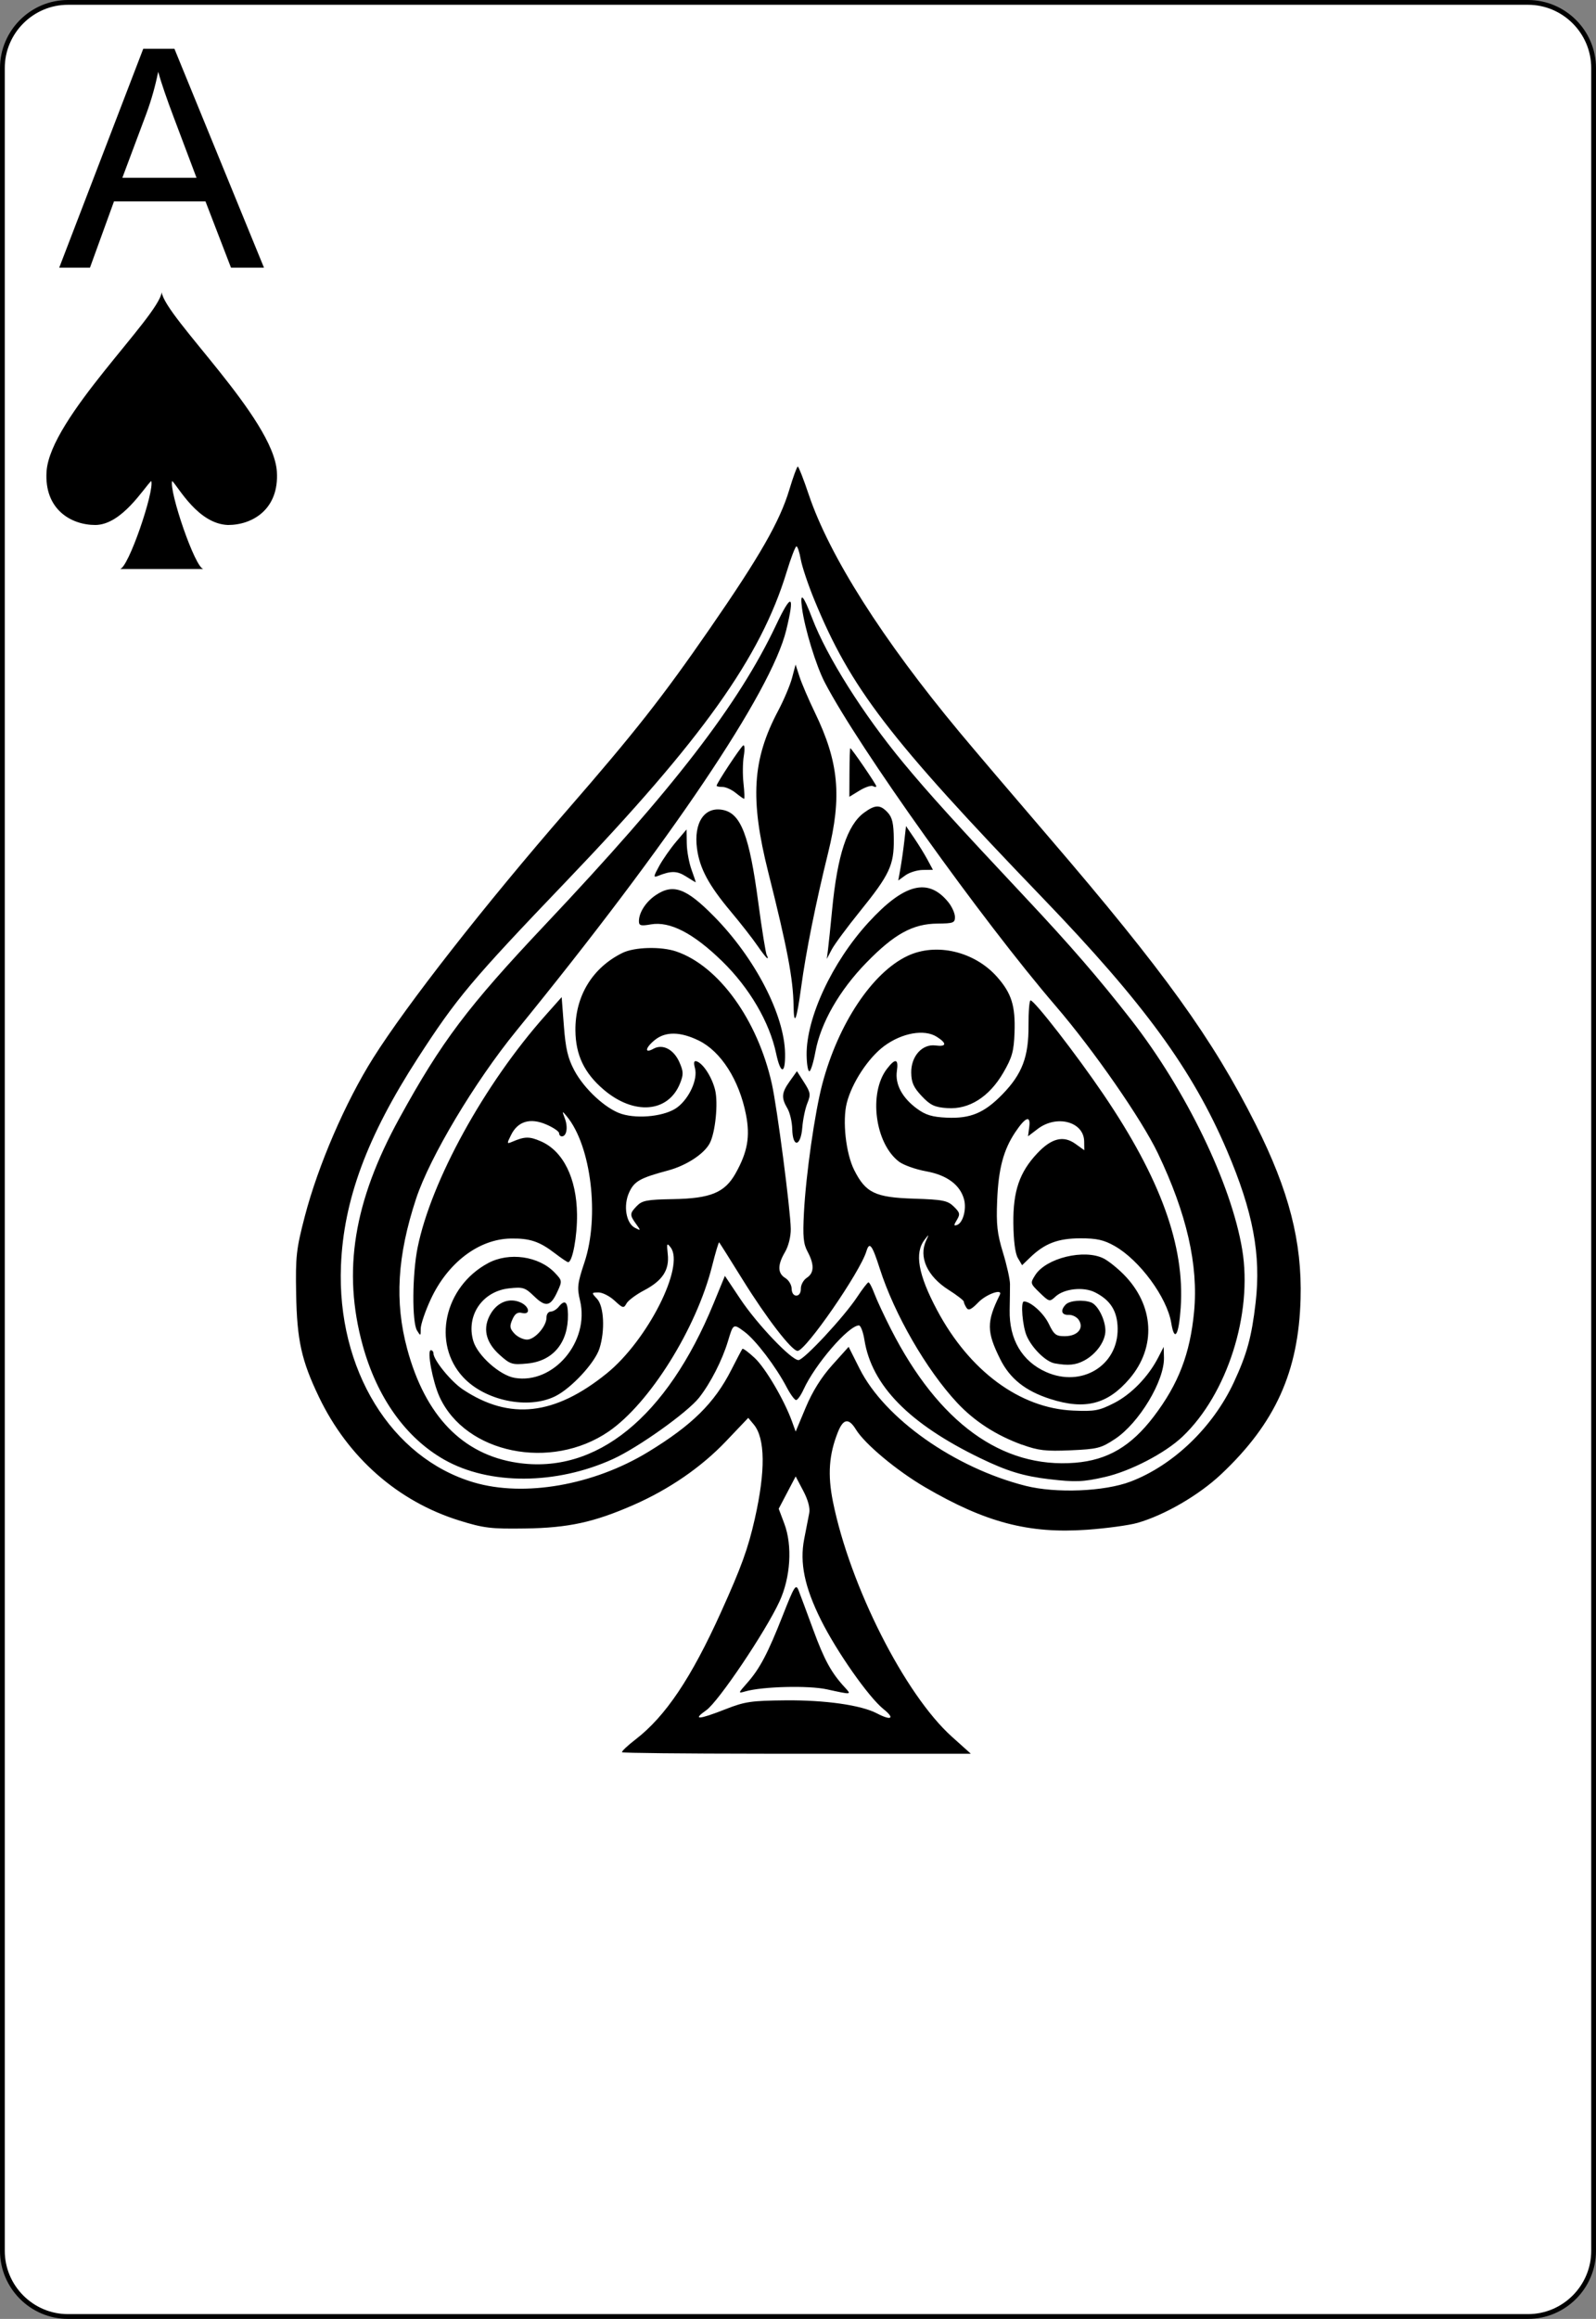 <?xml version="1.0" encoding="UTF-8" standalone="no"?>
<!-- Generator: Adobe Illustrator 9.0, SVG Export Plug-In  -->

<!-- This set of SVG files is a complete cards game with figures, numbers	-->

<!--    and backs of cards completely designed in SVG.				-->

<!--    									-->

<!--    Copyright (C) 2004 David Bellot						-->

<!--										-->

<!--    This library is free software; you can redistribute it and/or		-->

<!--    modify it under the terms of the GNU Lesser General Public		-->

<!--    License as published by the Free Software Foundation; either		-->

<!--    version 2 of the License, or (at your option) any later version		-->

<!--										-->

<!--    This library is distributed in the hope that it will be useful,		-->

<!--    but WITHOUT ANY WARRANTY; without even the implied warranty of		-->

<!--    MERCHANTABILITY or FITNESS FOR A PARTICULAR PURPOSE.  See the GNU	-->

<!--    Lesser General Public License for more details.				-->

<!--										-->

<!--    You should have received a copy of the GNU Lesser General Public	-->

<!--    License along with this library; if not, write to the Free Software	-->

<!--    Foundation, Inc., 59 Temple Place, Suite 330, Boston, MA 02111-1307  USA-->

<!--										-->

<!--    Contact the author David Bellot at bellot@stat.berkeley.edu or 		-->

<!--    david.bellot@free.fr or yimyom@users.sourceforge.net			-->

<svg
   width="222.783"
   height="323.556"
   viewBox="0 0 167.087 242.667"
   xml:space="preserve"
   id="svg2"
   version="1.1"
   inkscape:version="1.2.2 (b0a84865, 2022-12-01)"
   sodipodi:docname="AS.svg"
   xmlns:inkscape="http://www.inkscape.org/namespaces/inkscape"
   xmlns:sodipodi="http://sodipodi.sourceforge.net/DTD/sodipodi-0.dtd"
   xmlns="http://www.w3.org/2000/svg"
   xmlns:svg="http://www.w3.org/2000/svg"
   xmlns:rdf="http://www.w3.org/1999/02/22-rdf-syntax-ns#"
   xmlns:cc="http://creativecommons.org/ns#"
   xmlns:dc="http://purl.org/dc/elements/1.1/"><rect x="0" y="0" width="167.087" height="242.667" fill="#808080" stroke="none"/><defs
   id="defs41" /><sodipodi:namedview
   pagecolor="#ffffff"
   bordercolor="#666666"
   borderopacity="1"
   objecttolerance="10"
   gridtolerance="10"
   guidetolerance="10"
   inkscape:pageopacity="0"
   inkscape:pageshadow="2"
   inkscape:window-width="1524"
   inkscape:window-height="1056"
   id="namedview39"
   showgrid="false"
   inkscape:zoom="2.4336873"
   inkscape:cx="108.68282"
   inkscape:cy="145.86919"
   inkscape:window-x="63"
   inkscape:window-y="25"
   inkscape:window-maximized="0"
   inkscape:current-layer="svg2"
   inkscape:showpageshadow="2"
   inkscape:pagecheckerboard="0"
   inkscape:deskcolor="#d1d1d1"
   inkscape:document-units="pt" />
	<g
   id="Layer_x0020_1"
   style="clip-rule:nonzero;fill-rule:nonzero;stroke:#000000;stroke-miterlimit:4">
		<path
   style="fill:#ffffff;stroke-width:0.5"
   d="m 166.837,235.548 c 0,3.777 -3.087,6.869 -6.871,6.869 H 7.111 C 3.336,242.417 0.25,239.325 0.25,235.548 V 7.12 C 0.25,3.343 3.336,0.25 7.111,0.25 H 159.966 c 3.784,0 6.871,3.093 6.871,6.87 z"
   id="path5" />
		<g
   style="stroke:none"
   id="g7">
			<g
   id="g9">
				
			</g>
			
		</g>
		<g
   id="g15">
			
		</g>
		<g
   id="g19">
			
		</g>
		<g
   style="stroke:none"
   id="g23">
			<g
   id="g25">
				
			</g>
			
		</g>
		<g
   style="stroke:none"
   id="g31">
			<g
   id="g33">
				
			</g>
			
		</g>
	</g>
<g
   aria-label="A"
   id="text3788"
   style="line-height:0%;font-family:'Bitstream Vera Sans';letter-spacing:0px;word-spacing:0px"><path
     d="M 6.199,28.013 14.996,5.107 h 3.266 l 9.375,22.906 h -3.453 l -2.672,-6.938 h -9.578 l -2.516,6.938 z m 6.609,-9.406 h 7.766 l -2.391,-6.344 q -1.094,-2.891 -1.625,-4.75 -0.438,2.203 -1.234,4.375 z"
     style="font-size:32px;line-height:1.25;font-family:Arial;-inkscape-font-specification:Arial"
     id="path860" /></g>
<g
   transform="matrix(1.509,0,0,1.379,16.929,45.066)"
   id="layer1-7"><path
     id="sl"
     d="M 7.989,3.103 C 7.747,-0.954 0.242,-8.59 0,-10.5 c -0.242,1.909 -7.747,9.545 -7.989,13.603 -0.169,2.868 1.695,4.057 3.39,4.057 1.835,-0.022 3.351,-2.801 3.873,-3.341 0.242,0.716 -1.603,6.682 -2.179,6.682 H 2.906 C 2.33,10.501 0.485,4.535 0.727,3.819 1.184,4.315 2.524,7.077 4.601,7.16 6.295,7.159 8.158,5.971 7.989,3.103 Z"
     inkscape:connector-curvature="0"
     style="fill:#000000"
     sodipodi:nodetypes="cccccccccc" /></g>
<path
   style="fill:#000000"
   d="m 79.5,183.521 c -7.826,-0.004 -14.295,-0.072 -14.375,-0.151 -0.081,-0.078 0.556,-0.684 1.416,-1.346 3.13,-2.41 5.827,-6.427 8.939,-13.312 2.139,-4.732 2.827,-6.631 3.538,-9.761 1.137,-5.009 1.1,-8.437 -0.106,-9.882 l -0.578,-0.693 -2.33,2.448 c -2.59,2.721 -5.961,5.038 -9.722,6.683 -4.12,1.802 -6.785,2.378 -11.31,2.446 -3.568,0.053 -4.337,-0.04 -6.887,-0.834 -6.438,-2.004 -11.655,-6.595 -14.694,-12.929 -1.831,-3.816 -2.298,-5.93 -2.387,-10.787 -0.072,-3.929 0.014,-4.693 0.907,-8.117 1.395,-5.347 4.254,-11.962 7.164,-16.579 3.537,-5.612 11.693,-16.027 20.313,-25.941 7.092,-8.157 9.95,-11.791 14.898,-18.945 5.264,-7.612 7.354,-11.261 8.351,-14.582 0.399,-1.328 0.797,-2.414 0.885,-2.415 0.088,-5.1e-5 0.604,1.319 1.146,2.932 2.156,6.414 7.733,15.195 15.82,24.905 1.44,1.729 5.632,6.653 9.316,10.942 12.066,14.047 17.16,21.119 21.66,30.072 3.485,6.932 4.859,12.276 4.695,18.249 -0.21,7.634 -2.655,13.027 -8.322,18.356 -2.334,2.195 -5.915,4.274 -8.761,5.087 -0.88,0.251 -3.262,0.574 -5.293,0.718 -6.082,0.43 -10.616,-0.762 -16.935,-4.451 -2.963,-1.73 -6.312,-4.525 -7.238,-6.039 -0.748,-1.224 -1.321,-1.146 -1.883,0.256 -0.944,2.358 -1.095,4.482 -0.521,7.315 1.792,8.834 7.522,20.148 12.442,24.569 l 1.988,1.786 -3.955,0.004 c -2.175,0.003 -10.358,5.4e-4 -18.184,-0.004 z m 12.99,-4.672 c -1.542,-1.233 -4.883,-5.992 -6.538,-9.312 -1.721,-3.453 -2.247,-5.989 -1.76,-8.486 0.2,-1.024 0.437,-2.239 0.527,-2.701 0.105,-0.539 -0.12,-1.379 -0.628,-2.343 l -0.792,-1.503 -0.888,1.691 -0.888,1.691 0.586,1.557 c 0.865,2.297 0.658,5.634 -0.505,8.148 -1.47,3.176 -6.396,10.49 -7.665,11.38 -1.486,1.042 -0.826,1.008 2.005,-0.103 2.04,-0.801 2.691,-0.897 6.292,-0.931 4.137,-0.039 7.912,0.498 9.559,1.359 1.532,0.801 1.932,0.544 0.695,-0.445 z m -5.933,-2.066 c -1.911,-0.417 -6.729,-0.297 -8.513,0.213 -0.791,0.226 -0.789,0.217 0.175,-0.875 1.327,-1.502 2.166,-3.093 3.738,-7.09 1.209,-3.074 1.364,-3.319 1.649,-2.596 0.173,0.439 0.86,2.284 1.526,4.099 1.167,3.178 1.893,4.507 3.299,6.033 0.737,0.8 0.779,0.795 -1.873,0.216 z M 118.364,155.044 c 4.476,-1.707 8.628,-5.698 10.81,-10.392 1.373,-2.954 1.861,-4.737 2.277,-8.32 0.583,-5.024 -0.265,-9.532 -2.997,-15.929 -3.611,-8.455 -8.685,-15.408 -19.291,-26.43 C 93.039,77.217 89.044,72.003 85.25,62.765 c -0.649,-1.581 -1.288,-3.488 -1.42,-4.237 -0.131,-0.749 -0.335,-1.357 -0.452,-1.35 -0.117,0.007 -0.582,1.223 -1.033,2.704 -2.715,8.906 -8.835,17.488 -23.073,32.356 -9.924,10.364 -11.469,12.202 -15.537,18.497 -5.315,8.223 -7.765,14.841 -8.039,21.719 -0.433,10.846 5.25,20.117 13.9,22.675 5.289,1.564 12.55,0.295 18.271,-3.193 4.596,-2.802 6.936,-5.115 8.705,-8.602 0.569,-1.121 1.086,-2.102 1.15,-2.179 0.063,-0.077 0.64,0.348 1.281,0.945 1.123,1.045 3.089,4.385 3.904,6.63 l 0.392,1.08 1.055,-2.522 c 0.701,-1.674 1.632,-3.164 2.772,-4.433 l 1.717,-1.911 1.148,2.285 c 2.619,5.215 9.929,10.372 17.373,12.258 3.182,0.806 8.258,0.602 10.998,-0.443 z m -8.513,-0.248 c -2.71,-0.322 -4.411,-0.841 -7.239,-2.21 -7.434,-3.6 -11.354,-7.601 -12.114,-12.366 -0.134,-0.838 -0.394,-1.521 -0.578,-1.518 -1.091,0.016 -4.593,4.072 -5.8,6.717 -0.274,0.6 -0.623,1.092 -0.776,1.095 -0.153,0.003 -0.598,-0.606 -0.99,-1.351 -1.133,-2.158 -3.246,-4.932 -4.412,-5.795 -1.177,-0.871 -1.173,-0.873 -1.732,0.986 -0.598,1.988 -1.823,4.386 -3.017,5.903 -1.218,1.548 -6.374,5.222 -9.021,6.428 -5.947,2.71 -12.95,2.738 -17.656,0.071 -4.032,-2.285 -7.05,-6.518 -8.552,-11.993 -2.123,-7.739 -0.942,-15.025 3.849,-23.745 4.413,-8.031 7.138,-11.648 15.262,-20.254 13.469,-14.267 20.243,-23.052 24.166,-31.34 1.63,-3.444 1.992,-3.268 1.07,0.521 -1.575,6.473 -12.141,22.15 -28.279,41.957 -4.349,5.338 -9.035,13.187 -10.472,17.54 -1.974,5.98 -2.259,10.796 -0.931,15.721 1.887,7.001 5.788,11.042 11.495,11.909 8.277,1.258 15.681,-4.739 20.583,-16.672 l 1.183,-2.881 1.623,2.43 c 1.761,2.637 5.339,6.392 6.081,6.381 0.569,-0.008 4.757,-4.507 6.135,-6.591 0.558,-0.843 1.094,-1.538 1.191,-1.544 0.097,-0.006 0.378,0.528 0.624,1.188 0.246,0.659 1.025,2.329 1.73,3.712 4.995,9.793 11.616,14.596 19.275,13.98 3.406,-0.274 5.868,-1.722 8.248,-4.852 2.579,-3.391 3.798,-6.562 4.213,-10.955 0.461,-4.879 -0.77,-10.259 -3.791,-16.581 -1.694,-3.543 -6.705,-10.765 -10.683,-15.396 -7.777,-9.053 -20.649,-27.077 -24.186,-33.866 -0.917,-1.76 -2.1,-5.62 -2.389,-7.797 -0.234,-1.759 0.124,-1.401 1.066,1.067 1.535,4.023 5.327,10.038 9.525,15.109 2.631,3.179 5.534,6.381 12.821,14.143 4.696,5.002 7.671,8.441 11.04,12.762 5.762,7.389 10.498,17.183 11.636,24.065 1.112,6.718 -1.573,15.125 -6.249,19.565 -1.824,1.732 -5.447,3.616 -8.131,4.227 -2.285,0.52 -3.09,0.552 -5.819,0.228 z m -2.841,-3.603 c -2.727,-0.992 -5.001,-2.462 -6.811,-4.402 -3.217,-3.449 -6.565,-9.253 -8.095,-14.034 -0.801,-2.502 -1.082,-2.866 -1.4,-1.812 -0.653,2.169 -6.35,10.413 -7.203,10.423 -0.605,0.008 -3.242,-3.41 -5.753,-7.456 -1.301,-2.096 -2.408,-3.852 -2.459,-3.902 -0.051,-0.05 -0.387,1.078 -0.746,2.505 -1.642,6.524 -6.544,14.355 -10.819,17.286 -6.034,4.136 -14.975,2.314 -17.701,-3.608 -0.726,-1.577 -1.347,-4.888 -0.918,-4.894 0.147,-0.003 0.27,0.144 0.272,0.324 0.011,0.714 1.842,2.958 3.089,3.786 4.894,3.247 9.614,2.718 15.057,-1.687 4.255,-3.443 8.195,-11.212 6.686,-13.182 -0.391,-0.51 -0.425,-0.432 -0.301,0.693 0.184,1.67 -0.543,2.783 -2.486,3.804 -0.84,0.441 -1.666,1.059 -1.836,1.373 -0.283,0.524 -0.386,0.499 -1.245,-0.299 -0.515,-0.478 -1.276,-0.865 -1.692,-0.859 -0.743,0.011 -0.745,0.022 -0.145,0.666 0.729,0.782 0.853,3.335 0.253,5.204 -0.483,1.506 -2.944,4.158 -4.633,4.995 -2.833,1.403 -7.339,0.471 -9.633,-1.992 -3.286,-3.53 -1.997,-9.456 2.597,-11.936 2.206,-1.191 5.338,-0.742 6.996,1.003 0.777,0.818 0.783,0.86 0.271,1.976 -0.716,1.561 -1.222,1.661 -2.434,0.485 -0.951,-0.923 -1.17,-0.991 -2.641,-0.828 -2.785,0.31 -4.508,2.847 -3.733,5.498 0.444,1.519 2.769,3.598 4.322,3.866 4.075,0.702 7.884,-3.797 6.854,-8.094 -0.321,-1.339 -0.268,-1.8 0.462,-3.985 1.6,-4.794 0.705,-12.203 -1.846,-15.287 -0.504,-0.61 -0.512,-0.6 -0.198,0.241 0.34,0.91 0.18,1.848 -0.317,1.855 -0.158,0.003 -0.289,-0.147 -0.292,-0.333 -0.003,-0.185 -0.607,-0.596 -1.343,-0.912 -1.677,-0.721 -2.968,-0.34 -3.678,1.084 -0.465,0.933 -0.46,0.97 0.101,0.731 1.329,-0.569 1.799,-0.577 3.006,-0.055 2.339,1.013 3.749,3.86 3.791,7.656 0.025,2.296 -0.477,4.989 -0.931,4.995 -0.093,0.002 -0.718,-0.419 -1.389,-0.934 -1.615,-1.241 -2.633,-1.579 -4.636,-1.54 -3.343,0.064 -6.596,2.542 -8.368,6.376 -0.574,1.241 -1.042,2.622 -1.041,3.069 0.002,0.774 -0.016,0.782 -0.387,0.176 -0.537,-0.879 -0.501,-5.9 0.062,-8.678 1.417,-6.985 6.993,-17.112 13.367,-24.278 l 1.715,-1.928 0.232,3.024 c 0.182,2.371 0.416,3.371 1.085,4.631 1.04,1.959 3.309,4.051 4.953,4.567 1.796,0.563 4.64,0.225 5.847,-0.695 1.256,-0.958 2.147,-2.935 1.84,-4.085 -0.161,-0.604 -0.111,-0.815 0.171,-0.725 0.681,0.216 1.616,1.668 1.939,3.013 0.33,1.372 0.023,4.421 -0.558,5.546 -0.581,1.125 -2.452,2.35 -4.376,2.865 -2.934,0.785 -3.534,1.124 -4.071,2.299 -0.627,1.373 -0.323,3.22 0.609,3.7 0.627,0.324 0.632,0.308 0.117,-0.403 -0.683,-0.945 -0.676,-1.102 0.091,-1.892 0.545,-0.562 1.067,-0.66 3.766,-0.706 3.959,-0.068 5.432,-0.676 6.571,-2.713 1.247,-2.229 1.53,-3.841 1.079,-6.136 -0.712,-3.62 -2.622,-6.612 -4.942,-7.745 -1.933,-0.944 -3.486,-0.964 -4.6,-0.06 -1.01,0.819 -1.113,1.456 -0.15,0.921 0.979,-0.543 2.139,0.063 2.733,1.428 0.419,0.962 0.426,1.267 0.055,2.194 -1.229,3.069 -4.825,3.36 -8,0.648 -2.029,-1.733 -2.929,-3.621 -2.952,-6.195 -0.033,-3.586 1.769,-6.553 4.923,-8.108 1.256,-0.619 4.043,-0.694 5.635,-0.151 4.443,1.514 8.515,7.152 10.008,13.855 0.553,2.483 1.951,13.204 1.979,15.174 0.011,0.801 -0.24,1.81 -0.606,2.431 -0.795,1.348 -0.781,2.22 0.041,2.718 0.357,0.215 0.653,0.718 0.659,1.118 0.006,0.431 0.207,0.723 0.493,0.719 0.286,-0.004 0.478,-0.302 0.471,-0.733 -0.006,-0.399 0.276,-0.911 0.626,-1.137 0.773,-0.499 0.797,-1.386 0.076,-2.731 -0.441,-0.823 -0.511,-1.575 -0.381,-4.076 0.209,-4.004 1.139,-10.505 1.927,-13.483 1.669,-6.302 5.231,-11.649 8.918,-13.39 3.004,-1.419 7.02,-0.473 9.387,2.21 1.505,1.706 1.914,3.015 1.815,5.807 -0.07,1.964 -0.251,2.612 -1.176,4.203 -1.476,2.539 -3.58,3.869 -5.867,3.708 -1.327,-0.093 -1.766,-0.3 -2.67,-1.257 -0.853,-0.903 -1.086,-1.421 -1.101,-2.45 -0.026,-1.72 1.149,-3.033 2.548,-2.849 1.161,0.153 1.211,-0.219 0.123,-0.91 -1.297,-0.822 -3.629,-0.412 -5.497,0.966 -1.66,1.225 -3.381,3.839 -3.92,5.956 -0.476,1.866 -0.099,5.285 0.774,7.022 1.201,2.39 2.199,2.869 6.241,2.997 3.033,0.096 3.537,0.196 4.185,0.825 0.643,0.625 0.685,0.802 0.326,1.396 -0.34,0.563 -0.338,0.655 0.014,0.532 0.617,-0.215 1.011,-1.642 0.738,-2.667 -0.408,-1.53 -1.791,-2.555 -3.98,-2.951 -1.091,-0.197 -2.367,-0.652 -2.836,-1.009 -2.514,-1.917 -3.199,-7.167 -1.267,-9.701 0.881,-1.155 1.24,-1.082 1.049,0.214 -0.203,1.381 0.544,2.791 2.079,3.926 0.921,0.681 1.605,0.889 3.148,0.959 2.484,0.112 3.934,-0.499 5.838,-2.46 2.051,-2.113 2.735,-3.918 2.715,-7.158 -0.009,-1.457 0.087,-2.652 0.214,-2.655 0.397,-0.009 4.82,5.692 7.639,9.847 5.977,8.811 8.528,15.86 8.079,22.325 -0.202,2.91 -0.65,3.631 -0.988,1.589 -0.442,-2.676 -3.31,-6.575 -5.925,-8.056 -1.134,-0.642 -1.878,-0.808 -3.601,-0.805 -2.338,0.005 -3.72,0.533 -5.246,2.002 l -0.843,0.812 -0.442,-0.749 c -0.282,-0.478 -0.453,-1.794 -0.473,-3.641 -0.036,-3.37 0.645,-5.355 2.517,-7.335 1.484,-1.57 2.723,-1.876 3.972,-0.981 l 0.938,0.672 -0.014,-0.924 c -0.031,-2.063 -2.873,-2.824 -4.866,-1.304 l -1.012,0.772 0.128,-0.974 c 0.166,-1.263 -0.388,-1.06 -1.456,0.534 -1.242,1.853 -1.769,3.833 -1.903,7.155 -0.103,2.527 0.003,3.47 0.608,5.454 0.403,1.32 0.733,2.797 0.735,3.283 0.002,0.486 -0.014,1.716 -0.034,2.732 -0.061,3.065 1.295,5.366 3.821,6.486 3.718,1.649 7.542,-0.681 7.484,-4.561 -0.027,-1.82 -0.755,-2.974 -2.387,-3.788 -1.208,-0.602 -3.232,-0.377 -4.128,0.459 -0.601,0.56 -0.657,0.546 -1.64,-0.408 -1.003,-0.973 -1.01,-1.001 -0.472,-1.849 1.134,-1.788 5.145,-2.76 7.167,-1.736 0.481,0.243 1.417,0.989 2.08,1.656 3.209,3.23 3.457,7.606 0.619,10.929 -2.285,2.675 -4.653,3.282 -8.277,2.121 -2.613,-0.837 -4.235,-2.124 -5.254,-4.168 -1.437,-2.881 -1.443,-3.914 -0.044,-6.735 0.343,-0.692 -1.401,-0.085 -2.24,0.779 -0.743,0.765 -1.037,0.902 -1.247,0.581 -0.151,-0.231 -0.279,-0.523 -0.284,-0.649 -0.004,-0.126 -0.723,-0.681 -1.596,-1.234 -2.233,-1.415 -3.149,-3.435 -2.343,-5.169 0.317,-0.683 0.312,-0.685 -0.162,-0.076 -1.078,1.388 -0.679,3.647 1.304,7.37 3.392,6.371 8.678,10.271 14.246,10.51 2.255,0.097 2.711,0.013 4.277,-0.782 1.801,-0.915 3.588,-2.753 4.617,-4.75 l 0.584,-1.134 0.028,1.124 c 0.06,2.418 -2.598,6.838 -5.113,8.506 -1.47,0.975 -1.832,1.067 -4.666,1.193 -2.591,0.115 -3.385,0.023 -5.067,-0.589 z m 3.408,-8.52 c -0.92,-0.165 -2.358,-1.569 -2.924,-2.856 -0.45,-1.022 -0.665,-3.616 -0.3,-3.621 0.694,-0.01 2.061,1.213 2.599,2.328 0.564,1.167 0.764,1.318 1.728,1.304 1.311,-0.019 1.989,-0.84 1.412,-1.708 -0.204,-0.306 -0.676,-0.541 -1.051,-0.521 -0.751,0.039 -0.9,-0.475 -0.311,-1.081 0.408,-0.42 1.797,-0.538 2.65,-0.226 0.705,0.259 1.487,1.783 1.504,2.932 0.017,1.107 -0.94,2.468 -2.215,3.152 -0.891,0.478 -1.672,0.553 -3.092,0.298 z m -58.103,-0.881 c -1.506,-1.349 -1.824,-2.856 -0.918,-4.353 0.723,-1.194 1.942,-1.647 3.085,-1.147 0.959,0.42 1.093,1.334 0.163,1.105 -0.461,-0.113 -0.738,0.076 -1.005,0.687 -0.311,0.71 -0.275,0.943 0.223,1.478 0.326,0.349 0.921,0.63 1.323,0.624 0.823,-0.012 2.041,-1.409 2.028,-2.323 -0.005,-0.33 0.19,-0.602 0.434,-0.606 0.243,-0.003 0.619,-0.226 0.835,-0.495 0.653,-0.812 0.956,-0.564 0.976,0.799 0.044,2.931 -1.548,4.863 -4.224,5.125 -1.612,0.158 -1.815,0.096 -2.919,-0.894 z m 30.625,-23.633 c -0.017,-0.751 -0.244,-1.724 -0.503,-2.162 -0.662,-1.119 -0.617,-1.644 0.244,-2.848 l 0.752,-1.052 0.749,1.173 c 0.674,1.056 0.708,1.273 0.341,2.179 -0.225,0.553 -0.463,1.694 -0.529,2.534 -0.16,2.026 -1.008,2.168 -1.054,0.176 z m -1.688,-7.927 c -0.694,-3.272 -2.796,-6.86 -5.647,-9.639 -3.009,-2.934 -5.472,-4.207 -7.464,-3.858 -1.062,0.186 -1.253,0.133 -1.251,-0.347 0.005,-0.893 0.722,-2.007 1.738,-2.698 1.842,-1.254 3.202,-0.761 6.138,2.223 4.287,4.357 7.364,10.301 7.424,14.343 0.033,2.208 -0.467,2.195 -0.938,-0.023 z m 3.194,0.191 c -0.051,-3.897 2.669,-9.734 6.467,-13.882 3.743,-4.088 6.26,-4.729 8.368,-2.13 0.376,0.464 0.688,1.154 0.694,1.534 0.009,0.628 -0.157,0.692 -1.837,0.707 -2.581,0.023 -4.511,1.085 -7.442,4.094 -2.831,2.908 -4.778,6.311 -5.329,9.316 -0.206,1.122 -0.492,2.042 -0.636,2.044 -0.144,0.003 -0.272,-0.755 -0.284,-1.683 z m -1.366,-5.167 c -0.042,-2.814 -0.654,-6.043 -2.65,-13.975 -1.925,-7.652 -1.672,-11.795 1.031,-16.891 0.6,-1.131 1.257,-2.684 1.46,-3.451 l 0.369,-1.394 0.416,1.279 c 0.229,0.704 0.945,2.374 1.593,3.712 2.522,5.211 2.861,8.796 1.393,14.732 -1.28,5.178 -2.322,10.367 -2.816,14.025 -0.473,3.505 -0.763,4.219 -0.796,1.963 z m -3.788,-6.3 c -0.499,-0.73 -1.755,-2.338 -2.792,-3.574 -2.306,-2.748 -3.254,-4.514 -3.529,-6.573 -0.365,-2.734 0.787,-4.444 2.728,-4.048 1.875,0.383 2.753,2.687 3.685,9.674 0.384,2.878 0.786,5.369 0.893,5.537 0.107,0.168 0.133,0.306 0.058,0.307 -0.075,10e-4 -0.545,-0.595 -1.044,-1.324 z m 7.391,0.426 c 0.068,-0.531 0.264,-2.414 0.434,-4.184 0.549,-5.71 1.585,-8.859 3.336,-10.146 1.174,-0.862 1.697,-0.869 2.478,-0.029 0.484,0.52 0.626,1.143 0.642,2.803 0.025,2.713 -0.444,3.71 -3.548,7.55 -1.347,1.667 -2.678,3.467 -2.958,4.002 l -0.508,0.972 z m -14.894,-7.682 c -0.918,-0.577 -1.543,-0.584 -2.914,-0.035 -0.487,0.195 -0.469,0.059 0.139,-1.045 0.384,-0.698 1.185,-1.843 1.78,-2.544 l 1.082,-1.275 0.022,1.459 c 0.012,0.802 0.241,2.052 0.509,2.778 0.268,0.725 0.458,1.309 0.421,1.296 -0.037,-0.012 -0.504,-0.298 -1.04,-0.634 z M 94.267,90.881 c 0.123,-0.692 0.305,-1.973 0.404,-2.846 l 0.18,-1.587 0.853,1.251 c 0.469,0.688 1.103,1.717 1.408,2.287 l 0.555,1.036 -1.061,0.016 c -0.584,0.009 -1.399,0.26 -1.813,0.559 l -0.751,0.543 z M 77.007,82.964 c -0.422,-0.341 -1.041,-0.617 -1.375,-0.612 -0.334,0.005 -0.608,-0.053 -0.609,-0.129 -0.004,-0.246 2.494,-4.029 2.781,-4.212 0.155,-0.099 0.184,0.384 0.066,1.088 -0.117,0.696 -0.131,1.994 -0.032,2.884 0.099,0.89 0.125,1.615 0.059,1.61 -0.067,-0.005 -0.467,-0.288 -0.889,-0.629 z M 88.932,80.841 c 0.007,-1.398 0.044,-2.543 0.082,-2.544 0.129,-0.005 2.72,3.779 2.723,3.976 0.002,0.108 -0.148,0.107 -0.332,-0.003 -0.184,-0.11 -0.819,0.095 -1.41,0.456 l -1.075,0.656 z"
   id="path2987"
   inkscape:connector-curvature="0"
   sodipodi:nodetypes="scsssscssssssssssscssssssssssssscssssssscccsssssssssssssssssssssscssssssscsscsscssssssssssssssssssssssssscssscssssssssssssssssscssscscssssssssssssssssssssssssssssssssssssssssssscsssssssssssssssssssssssssscscsssssssssssscsssssssssssssssssssssssssscsssscsscsssscssssssssssssssscssssssscsssccsssssscssssssssssssssssssssscssssssscssssssssssssssssscsssssssssscssssssssscssssscsscssscsscsscsssscssssscscscs" /></svg>
